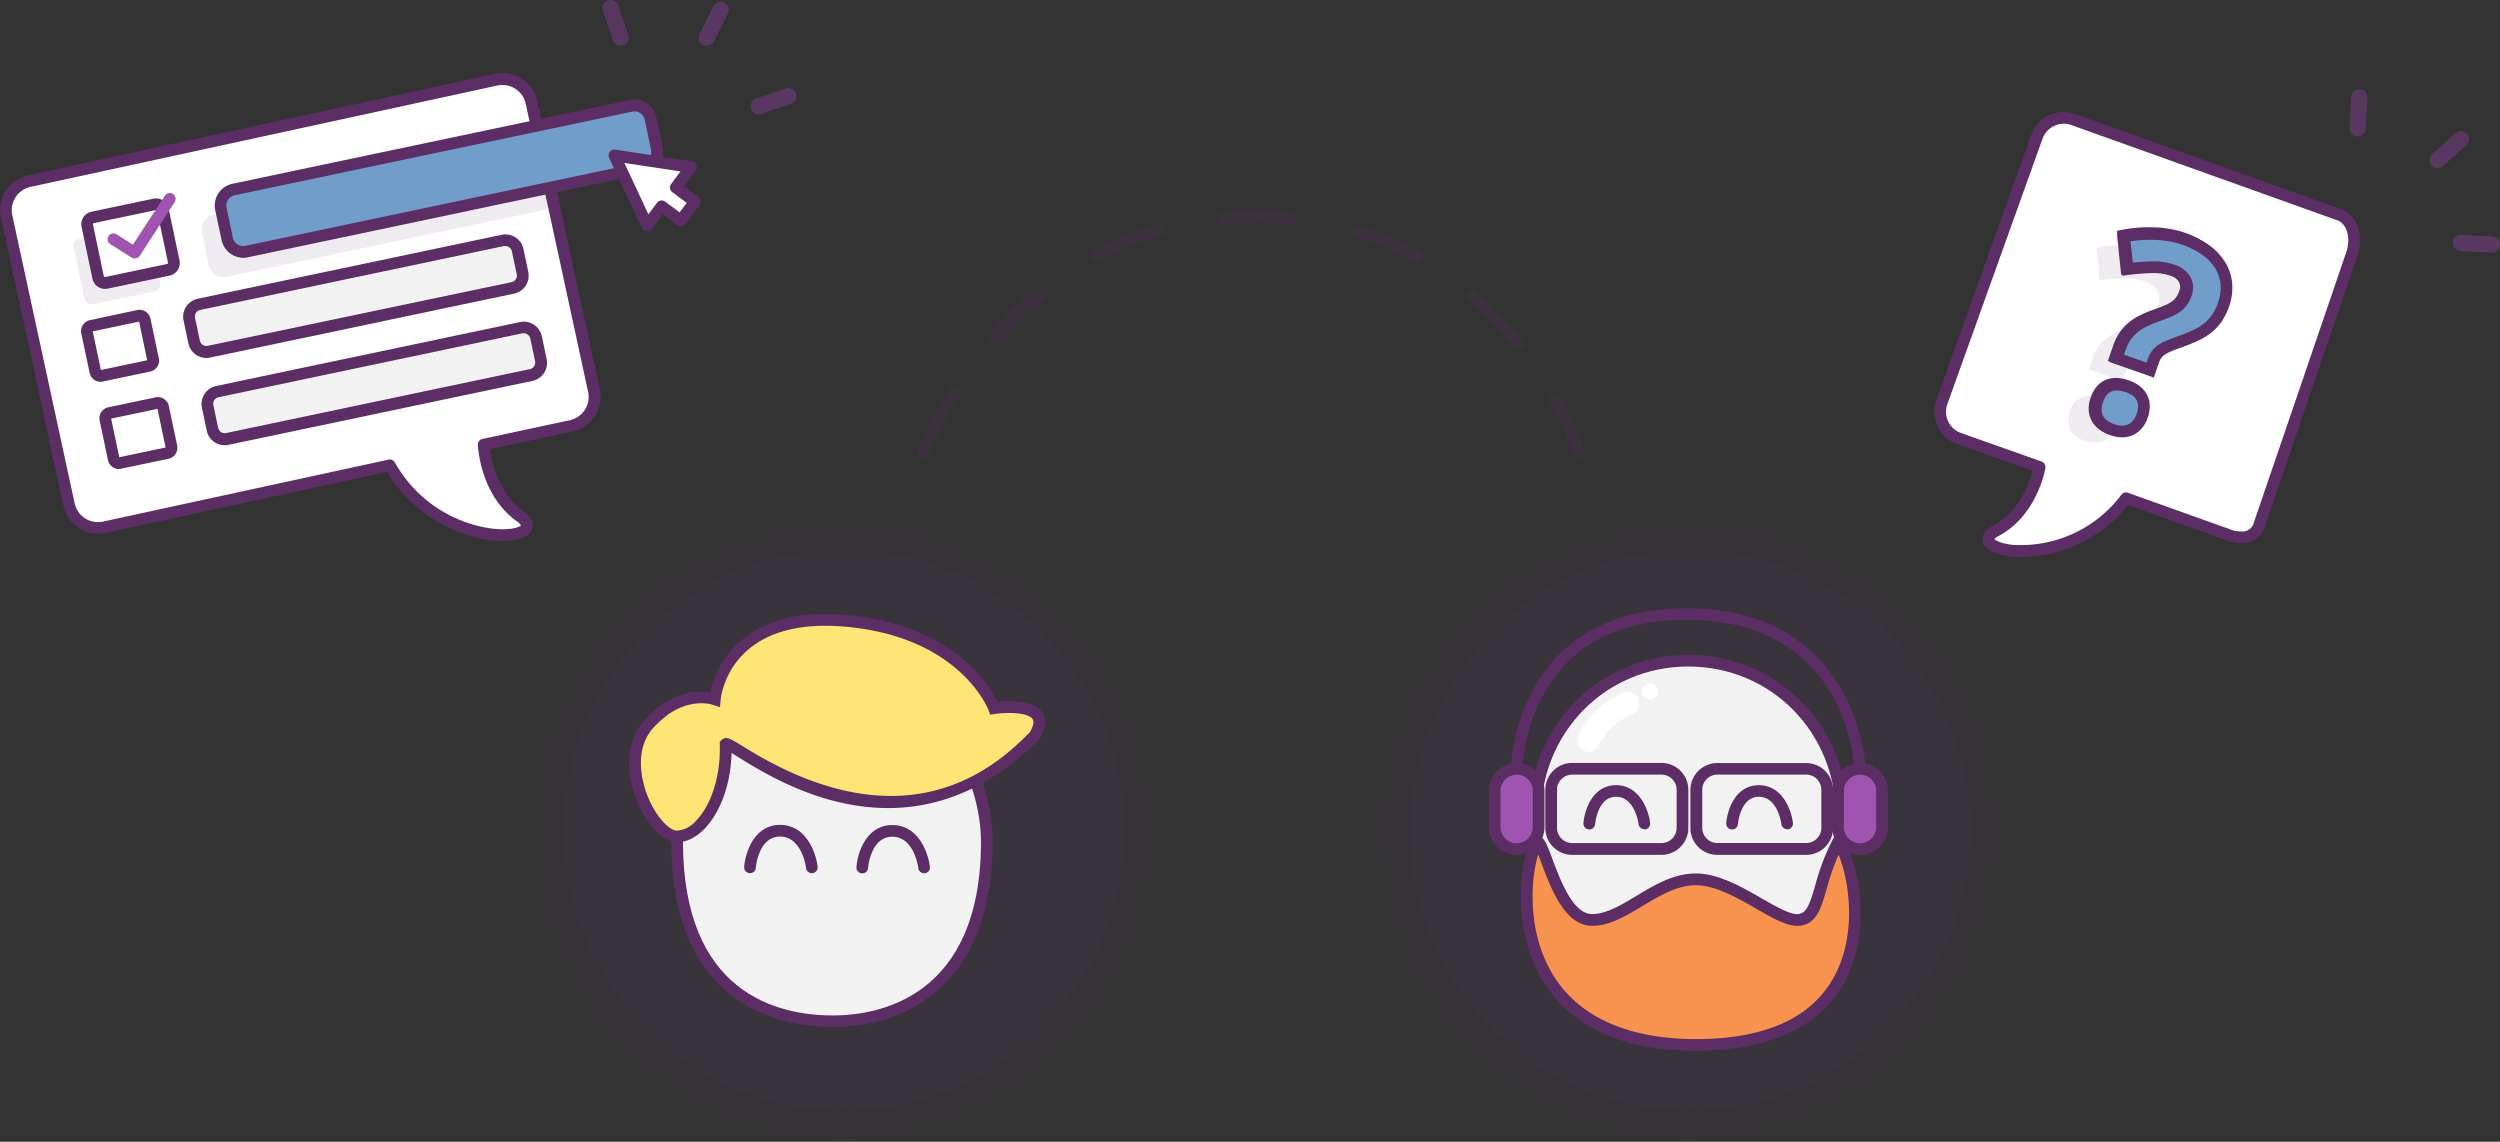 <svg xmlns="http://www.w3.org/2000/svg" viewBox="0 0 641.12 292.79"><rect x="0" y="0" width="641.12" height="292.79" fill="#333333" stroke="none"/><title>tutorial-header</title><g opacity="0.05"><circle cx="215.97" cy="213.04" r="79.75" fill="#5d2e66"/></g><g opacity="0.1"><circle cx="216.42" cy="212.93" r="71.87" fill="#5d2e66"/></g><g opacity="0.05"><circle cx="433.02" cy="213.04" r="79.75" fill="#5d2e66"/></g><g opacity="0.1"><circle cx="433.47" cy="212.93" r="71.87" fill="#5d2e66"/></g><path d="M448.45,491.16c0-21.26,17.78-47.46,39.71-47.46s39.71,26.21,39.71,47.46c0,38.68-24.52,46.06-39.5,46.06S448.45,530.79,448.45,491.16Z" transform="translate(-274.81 -275.35)" fill="#f2f2f2"/><path d="M488.38,538.73c-12.45,0-41.42-4.63-41.42-47.56,0-22.18,18.38-49,41.21-49,10.65,0,21,5.8,29.26,16.34,7.48,9.59,11.95,21.78,11.95,32.63,0,17.54-4.94,30.56-14.67,38.69C505.45,537.57,494.24,538.73,488.38,538.73Zm-0.21-93.53c-20.58,0-38.21,25.27-38.21,46,0,38.77,24.07,44.56,38.42,44.56,11.43,0,38-4.34,38-44.56C526.38,470.47,508.74,445.2,488.17,445.2Z" transform="translate(-274.81 -275.35)" fill="#5d2e66"/><path d="M483,499.28a1.5,1.5,0,0,1-1.49-1.32c0-.33-1.09-8.07-6.66-8.07s-6.21,7.92-6.21,8a1.48,1.48,0,0,1-1.61,1.38,1.5,1.5,0,0,1-1.38-1.61c0.29-3.72,2.58-10.77,9.21-10.77s9.18,7,9.63,10.7a1.5,1.5,0,0,1-1.3,1.67H483Z" transform="translate(-274.81 -275.35)" fill="#5d2e66"/><path d="M511.79,499.28A1.5,1.5,0,0,1,510.3,498c0-.33-1.09-8.07-6.66-8.07s-6.21,7.92-6.21,8a1.48,1.48,0,0,1-1.61,1.38,1.5,1.5,0,0,1-1.38-1.61c0.29-3.72,2.58-10.77,9.21-10.77s9.18,7,9.63,10.7a1.5,1.5,0,0,1-1.3,1.67h-0.19Z" transform="translate(-274.81 -275.35)" fill="#5d2e66"/><path d="M460.89,466.17c1.59-1.59,41.31,35.76,79.19-2.12,5.71-9.47-10.37-7.1-10.37-7.1s-7.67-20-38.7-22.45-32.9,20.17-32.9,20.17-7.87-2.66-15.59,5.06c-11.19,9.63-.45,30.12,5.93,30.12s12.93-10.61,12.44-23.67" transform="translate(-274.81 -275.35)" fill="#ffe576"/><path d="M448.45,491.34c-4.18,0-8.51-5.77-10.62-11.46-3.18-8.56-1.81-16.5,3.67-21.25,6.19-6.16,12.48-6.19,15.41-5.76,1.21-5.42,7.14-22,34.23-19.87,27.78,2.19,37.36,18,39.5,22.32,2.87-.3,9.27-0.55,11.46,2.74,1.17,1.76.93,4-.72,6.76l-0.22.29c-32.28,32.28-66,11.25-77.12,4.34l-1.62-1c-0.19,7.8-2.75,15.09-6.92,19.42C453.3,490.14,450.87,491.34,448.45,491.34Zm6.26-35.64c-2.69,0-6.9.85-11.13,5.08l-0.08.08c-6.7,5.77-3.88,15.22-2.86,18,2.11,5.69,5.74,9.51,7.81,9.51a7.07,7.07,0,0,0,4.87-2.55c4-4.13,6.36-11.81,6.07-19.57l0-.65,0.46-.46c1.11-1.11,2.29-.38,5.78,1.79,42.57,26.52,65.58,3.91,73.28-3.79,0.65-1.12,1.26-2.56.7-3.4-1.12-1.69-6.43-1.77-9.66-1.29l-1.19.17-0.43-1.12c-0.3-.78-7.79-19.16-37.42-21.49-29.08-2.29-31.21,17.94-31.29,18.8l-0.17,1.9-1.81-.61A10.07,10.07,0,0,0,454.71,455.7Z" transform="translate(-274.81 -275.35)" fill="#5d2e66"/><path d="M668.45,484.71c0-22.39,17.61-39.93,39.34-39.93s39.34,17.54,39.34,39.93c0,40.74-24.3,48.52-39.14,48.52S668.45,526.45,668.45,484.71Z" transform="translate(-274.81 -275.35)" fill="#f2f2f2"/><path d="M708,534.73c-12.34,0-41.05-4.87-41.05-50,0-23.23,17.94-41.43,40.84-41.43s40.84,18.2,40.84,41.43c0,18.44-4.88,32.12-14.51,40.66C725,533.52,713.82,534.73,708,534.73Zm-0.21-88.46c-21.22,0-37.84,16.88-37.84,38.43,0,40.92,23.84,47,38.05,47,11.32,0,37.64-4.58,37.64-47C745.64,463.16,729,446.28,707.79,446.28Z" transform="translate(-274.81 -275.35)" fill="#5d2e66"/><path d="M709.17,500.87c9.85-.37,21.11,10.74,26.81,10.41s4.64-9.49,10.19-19.86c4.5,4.56,16.21,51.91-36.48,51.91s-44.33-49.41-40.29-51.91c2.06,2.06,5.36,19.86,13.7,19.86S699.32,501.23,709.17,500.87Z" transform="translate(-274.81 -275.35)" fill="#f7934f"/><path d="M709.68,544.82c-29.29,0-39.64-14.76-43.17-27.15-3.61-12.66-.73-25.79,2.09-27.54l1-.63,0.84,0.84c0.78,0.78,1.39,2.36,2.48,5.31,2,5.28,5.23,14.11,10.16,14.11,3.64,0,7.39-2.26,11.37-4.65,4.53-2.73,9.22-5.55,14.65-5.75h0c6-.23,12.13,3.3,17.55,6.41,3.59,2.06,7,4,9,4h0.18c2.29-.14,3.08-2.5,4.5-7.39a57.92,57.92,0,0,1,4.45-11.68l1-1.79,1.43,1.45c2.83,2.87,8,19.47,2,34C745.3,533.67,735.27,544.82,709.68,544.82ZM669.29,494.5c-1.44,4.33-2.8,15.27,1.17,25.53,7,18,25.18,21.79,39.22,21.79,19.22,0,31.58-6.28,36.76-18.66,4.58-10.95,2.05-23.52-.15-28.62a64.54,64.54,0,0,0-3,8.68c-1.51,5.19-2.7,9.28-7.21,9.55-3,.17-6.62-1.94-10.89-4.39-5.08-2.91-10.83-6.2-15.95-6h0c-4.66.17-9,2.79-13.22,5.32s-8.44,5.08-12.91,5.08c-7,0-10.6-9.67-13-16.07C669.86,496,669.56,495.21,669.29,494.5Z" transform="translate(-274.81 -275.35)" fill="#5d2e66"/><path d="M696.5,488a1.5,1.5,0,0,1-1.49-1.32c0-.28-1-7-5.76-7s-5.36,6.9-5.37,7a1.5,1.5,0,0,1-3-.23c0.26-3.37,2.34-9.74,8.36-9.74s8.33,6.32,8.74,9.67a1.5,1.5,0,0,1-1.3,1.67H696.5Z" transform="translate(-274.81 -275.35)" fill="#5d2e66"/><path d="M733.12,488a1.5,1.5,0,0,1-1.49-1.32c0-.28-1-7-5.76-7s-5.36,6.9-5.37,7a1.5,1.5,0,0,1-3-.23c0.26-3.37,2.34-9.74,8.36-9.74s8.33,6.32,8.74,9.67a1.5,1.5,0,0,1-1.3,1.67h-0.19Z" transform="translate(-274.81 -275.35)" fill="#5d2e66"/><rect x="383.3" y="197.18" width="11.28" height="20.54" rx="5.64" ry="5.64" fill="#a054b2"/><path d="M663.75,494.58a7.15,7.15,0,0,1-7.14-7.14v-9.26a7.14,7.14,0,1,1,14.28,0v9.26A7.15,7.15,0,0,1,663.75,494.58Zm0-20.54a4.15,4.15,0,0,0-4.14,4.14v9.26a4.14,4.14,0,1,0,8.28,0v-9.26A4.15,4.15,0,0,0,663.75,474Z" transform="translate(-274.81 -275.35)" fill="#5d2e66"/><rect x="471.35" y="197.18" width="11.28" height="20.54" rx="5.64" ry="5.64" fill="#a054b2"/><path d="M751.8,494.58a7.15,7.15,0,0,1-7.14-7.14v-9.26a7.14,7.14,0,1,1,14.29,0v9.26A7.15,7.15,0,0,1,751.8,494.58Zm0-20.54a4.15,4.15,0,0,0-4.14,4.14v9.26a4.14,4.14,0,0,0,8.29,0v-9.26A4.15,4.15,0,0,0,751.8,474Z" transform="translate(-274.81 -275.35)" fill="#5d2e66"/><path d="M700.93,494.58H678a6.91,6.91,0,0,1-6.9-6.9v-9.75A6.91,6.91,0,0,1,678,471h22.88a6.91,6.91,0,0,1,6.9,6.9v9.75A6.91,6.91,0,0,1,700.93,494.58ZM678,474a3.9,3.9,0,0,0-3.9,3.9v9.75a3.9,3.9,0,0,0,3.9,3.9h22.88a3.9,3.9,0,0,0,3.9-3.9v-9.75a3.9,3.9,0,0,0-3.9-3.9H678Z" transform="translate(-274.81 -275.35)" fill="#5d2e66"/><path d="M738,494.58h-22.8a6.9,6.9,0,0,1-6.89-6.89v-9.76a6.9,6.9,0,0,1,6.89-6.89H738a6.9,6.9,0,0,1,6.89,6.89v9.76A6.9,6.9,0,0,1,738,494.58ZM715.24,474a3.89,3.89,0,0,0-3.89,3.89v9.76a3.89,3.89,0,0,0,3.89,3.89H738a3.89,3.89,0,0,0,3.89-3.89v-9.76A3.89,3.89,0,0,0,738,474h-22.8Z" transform="translate(-274.81 -275.35)" fill="#5d2e66"/><path d="M750.3,472.59c-0.05-1.56-1.81-38.27-43-38.27-17.33,0-29.66,6.42-36.66,19.09a45.14,45.14,0,0,0-5.38,19.15l-3,0c0-.41.87-41.21,45-41.21s46,40.76,46,41.17Z" transform="translate(-274.81 -275.35)" fill="#5d2e66"/><rect x="421.07" y="175.28" width="4.1" height="4.1" rx="2.05" ry="2.05" fill="#fff"/><path d="M684.81,466.6a17.27,17.27,0,0,1,8.22-8,3.1,3.1,0,0,0,2.1-3.69c-0.4-1.41-2.18-2.72-3.69-2.1a23.45,23.45,0,0,0-11.81,10.77c-1.75,3.43,3.42,6.47,5.18,3h0Z" transform="translate(-274.81 -275.35)" fill="#fff"/><path d="M292.52,404.76l-16-73.9a7.62,7.62,0,0,1,5.82-9l119.74-26a7.62,7.62,0,0,1,9,5.82l16,73.9a7.62,7.62,0,0,1-5.82,9l-22.42,4.8s0.42,12.06,9.43,18.48-20.54,9.63-33.5-13.19l-73.25,15.89A7.62,7.62,0,0,1,292.52,404.76Z" transform="translate(-274.81 -275.35)" fill="#fff"/><path d="M403.76,414.09c-8.71,0-22-5.06-29.69-17.71L301.88,412a9.12,9.12,0,0,1-10.82-7h0l-16-73.9a9.11,9.11,0,0,1,7-10.82l119.74-26a9.12,9.12,0,0,1,10.82,7l16,73.9a9.12,9.12,0,0,1-7,10.82l-21.12,4.52c0.39,3.11,2,11.33,8.68,16.07,2.29,1.63,2.47,3.16,2.23,4.15s-1.38,2.61-5,3.11A19.22,19.22,0,0,1,403.76,414.09Zm-29-20.91a1.5,1.5,0,0,1,1.3.76c7.64,13.45,20.94,17.1,27.6,17.14,3.14,0,4.48-.7,4.75-1a3.13,3.13,0,0,0-1-1c-9.5-6.78-10-19.13-10.06-19.65a1.5,1.5,0,0,1,1.19-1.52l22.42-4.8a6.12,6.12,0,0,0,4.67-7.26l-16-73.9a6.12,6.12,0,0,0-7.26-4.67l-119.74,26a6.11,6.11,0,0,0-4.67,7.26l16,73.9a6.12,6.12,0,0,0,7.26,4.67l73.25-15.89A1.51,1.51,0,0,1,374.81,393.18Z" transform="translate(-274.81 -275.35)" fill="#5d2e66"/><g opacity="0.1"><path d="M420.07,328l-87.13,18.34a3.91,3.91,0,0,1-4.62-3L326.58,335a3.91,3.91,0,0,1,3-4.62l87.13-18.34C418.82,311.63,422.17,327.54,420.07,328Z" transform="translate(-274.81 -275.35)" fill="#5d2e66"/></g><rect x="331.09" y="313.05" width="112.59" height="16.26" rx="4.2" ry="4.2" transform="translate(-332.65 -188.69) rotate(-11.88)" fill="#709dc9"/><path d="M337.22,341.46a5.73,5.73,0,0,1-5.58-4.53L330,329.24a5.71,5.71,0,0,1,4.41-6.76L436.38,301a5.72,5.72,0,0,1,6.76,4.41l1.62,7.68a5.71,5.71,0,0,1-4.41,6.76L338.39,341.33A5.72,5.72,0,0,1,337.22,341.46Zm100.33-37.55a2.71,2.71,0,0,0-.56.06L335,325.42a2.71,2.71,0,0,0-2.09,3.2l1.62,7.68a2.72,2.72,0,0,0,3.2,2.09l101.95-21.46a2.71,2.71,0,0,0,2.09-3.2l-1.62-7.68A2.72,2.72,0,0,0,437.55,303.91Z" transform="translate(-274.81 -275.35)" fill="#5d2e66"/><g opacity="0.1"><rect x="294.89" y="334.72" width="19.81" height="17.16" rx="1.8" ry="1.8" transform="translate(-338.98 -205.22) rotate(-11.88)" fill="#5d2e66"/></g><rect x="298.38" y="329.25" width="19.81" height="17.16" rx="1.8" ry="1.8" transform="translate(-337.78 -204.62) rotate(-11.88)" fill="#fff"/><path d="M301.74,349.44a3.31,3.31,0,0,1-3.22-2.62l-2.79-13.28a3.3,3.3,0,0,1,2.55-3.9l15.87-3.34a3.3,3.3,0,0,1,3.9,2.55l2.8,13.28a3.3,3.3,0,0,1-2.55,3.9l-15.87,3.34A3.31,3.31,0,0,1,301.74,349.44Zm13.07-20.21h-0.06l-15.87,3.34a0.3,0.3,0,0,0-.23.35l2.79,13.28a0.29,0.29,0,0,0,.13.19,0.29,0.29,0,0,0,.22,0l15.87-3.34a0.3,0.3,0,0,0,.23-0.35l-2.8-13.28a0.29,0.29,0,0,0-.13-0.19A0.3,0.3,0,0,0,314.81,329.22Z" transform="translate(-274.81 -275.35)" fill="#5d2e66"/><rect x="323.05" y="345.08" width="86.08" height="12.43" rx="3.21" ry="3.21" transform="translate(-339.31 -192.43) rotate(-11.88)" fill="#f2f2f2"/><path d="M327.73,367.15a4.73,4.73,0,0,1-4.61-3.74l-1.24-5.87a4.72,4.72,0,0,1,3.64-5.58l77.95-16.4a4.72,4.72,0,0,1,5.58,3.64l1.24,5.87a4.72,4.72,0,0,1-3.64,5.58l-77.95,16.4A4.73,4.73,0,0,1,327.73,367.15Zm76.72-28.71a1.72,1.72,0,0,0-.35,0l-77.95,16.4a1.72,1.72,0,0,0-1.33,2l1.24,5.87a1.72,1.72,0,0,0,2,1.33L406,347.71a1.72,1.72,0,0,0,1.33-2l-1.24-5.87A1.72,1.72,0,0,0,404.44,338.45Z" transform="translate(-274.81 -275.35)" fill="#5d2e66"/><rect x="298.03" y="357.47" width="15.14" height="13.12" rx="1.37" ry="1.37" transform="translate(-343.23 -204.61) rotate(-11.88)" fill="#fff"/><path d="M300.6,373.26A2.88,2.88,0,0,1,297.8,371l-2.14-10.15a2.88,2.88,0,0,1,2.22-3.4L310,354.86a2.88,2.88,0,0,1,3.4,2.22l2.14,10.16a2.88,2.88,0,0,1-2.22,3.4l-12.13,2.55A2.9,2.9,0,0,1,300.6,373.26Zm-2-12.93,2.08,9.91,11.88-2.5-2.08-9.91Z" transform="translate(-274.81 -275.35)" fill="#5d2e66"/><rect x="327.75" y="367.46" width="86.08" height="12.43" rx="3.21" ry="3.21" transform="translate(-343.82 -190.98) rotate(-11.88)" fill="#f2f2f2"/><path d="M332.44,389.53a4.72,4.72,0,0,1-4.61-3.74l-1.24-5.87a4.72,4.72,0,0,1,3.64-5.58l77.95-16.4a4.72,4.72,0,0,1,5.58,3.64l1.24,5.87a4.72,4.72,0,0,1-3.64,5.58l-77.95,16.4A4.71,4.71,0,0,1,332.44,389.53Zm76.71-28.71a1.71,1.71,0,0,0-.35,0l-77.95,16.4a1.72,1.72,0,0,0-1.33,2l1.24,5.87a1.72,1.72,0,0,0,2,1.32l77.95-16.4a1.72,1.72,0,0,0,1.33-2l-1.24-5.87A1.73,1.73,0,0,0,409.15,360.82Z" transform="translate(-274.81 -275.35)" fill="#5d2e66"/><rect x="302.74" y="379.84" width="15.14" height="13.12" rx="1.37" ry="1.37" transform="translate(-347.74 -203.16) rotate(-11.88)" fill="#fff"/><path d="M305.31,395.63a2.88,2.88,0,0,1-2.81-2.28l-2.14-10.15a2.88,2.88,0,0,1,2.22-3.4l12.13-2.55a2.87,2.87,0,0,1,3.4,2.22l2.14,10.15A2.88,2.88,0,0,1,318,393l-12.13,2.55A2.87,2.87,0,0,1,305.31,395.63Zm-2-12.93,2.09,9.91,11.88-2.5-2.08-9.91Z" transform="translate(-274.81 -275.35)" fill="#5d2e66"/><path d="M309.33,341.62a1.5,1.5,0,0,1-.8-0.23L303.14,338a1.5,1.5,0,1,1,1.61-2.53l4.14,2.64,8.23-12.62a1.5,1.5,0,0,1,2.51,1.64l-9,13.86A1.5,1.5,0,0,1,309.33,341.62Z" transform="translate(-274.81 -275.35)" fill="#a054b2"/><polygon points="157.57 39.87 165.99 57.84 169.69 52.9 174.58 56.55 178.19 51.71 173.3 48.06 177.2 42.84 157.57 39.87" fill="#fff"/><path d="M440.8,334.7h-0.15a1.5,1.5,0,0,1-1.21-.86l-8.42-18a1.5,1.5,0,0,1,1.58-2.12l19.62,3a1.5,1.5,0,0,1,1,2.38l-3,4,3.69,2.76a1.5,1.5,0,0,1,.3,2.1l-3.61,4.84a1.5,1.5,0,0,1-2.1.3l-3.69-2.76L442,334.1A1.5,1.5,0,0,1,440.8,334.7Zm-5.87-17.57,6.17,13.17,2.2-2.94a1.5,1.5,0,0,1,2.1-.3l3.69,2.76,1.82-2.43-3.69-2.76a1.5,1.5,0,0,1-.3-2.1l2.4-3.22Z" transform="translate(-274.81 -275.35)" fill="#5d2e66"/><path d="M854.24,409.82l23.66-69.24c1.35-3.77.56-8.8-3.21-10.15L806.46,306a7.29,7.29,0,0,0-9.3,4.4l-24.37,68.1a7.29,7.29,0,0,0,4.4,9.3l20.67,7.33s-1.89,11.38-11.23,16.36,18.29,11.68,33.41-8.36l25.9,9.27C849.69,413.75,852.89,413.59,854.24,409.82Z" transform="translate(-274.81 -275.35)" fill="#fff"/><path d="M793.4,418.19a22.22,22.22,0,0,1-5.73-.67c-3.43-.94-4.3-2.49-4.42-3.63s0.26-2.45,2.66-3.73c6.85-3.65,9.42-11.14,10.18-14.07l-19.41-6.88A8.78,8.78,0,0,1,771.37,378l24.37-68.1A8.79,8.79,0,0,1,807,304.6L875.2,329c4.62,1.65,5.73,7.55,4.12,12.06l-23.65,69.22v0a6,6,0,0,1-4.31,4.16,10.45,10.45,0,0,1-5.92-.67l-24.88-8.9a35.43,35.43,0,0,1-17.26,11.75A33.81,33.81,0,0,1,793.4,418.19Zm-7.13-4.61c0.33,0.4,1.78,1.19,4.73,1.5a32.27,32.27,0,0,0,27.83-12.85,1.5,1.5,0,0,1,1.7-.51l25.9,9.27a7.8,7.8,0,0,0,4.21.58,3,3,0,0,0,2.18-2.25l23.66-69.23c1.14-3.19.49-7.25-2.3-8.25L806,307.42a5.79,5.79,0,0,0-7.38,3.49L774.2,379a5.78,5.78,0,0,0,3.49,7.38l20.66,7.33a1.5,1.5,0,0,1,1,1.66c-0.08.49-2.13,12.17-12,17.44A3.2,3.2,0,0,0,786.27,413.59Z" transform="translate(-274.81 -275.35)" fill="#5d2e66"/><g opacity="0.1"><path d="M805.55,380.91a7.17,7.17,0,0,1,1.33-2.45,4.63,4.63,0,0,1,1.81-1.3,5.18,5.18,0,0,1,2.18-.32,9,9,0,0,1,2.38.48,8.32,8.32,0,0,1,2.08,1,5.2,5.2,0,0,1,1.49,1.57,4.78,4.78,0,0,1,.66,2.14,7,7,0,0,1-.43,2.76,6.63,6.63,0,0,1-1.32,2.36,5,5,0,0,1-4,1.69,8,8,0,0,1-2.28-.43,8.52,8.52,0,0,1-2.17-1.09,5.1,5.1,0,0,1-1.51-1.63,5,5,0,0,1-.63-2.16A6.82,6.82,0,0,1,805.55,380.91Zm4.91-10.83,0.83-2.42a13,13,0,0,1,1.38-2.91,10.78,10.78,0,0,1,1.93-2.23,13.09,13.09,0,0,1,2.63-1.77,28.08,28.08,0,0,1,3.51-1.49q1.74-.61,3-1.14a10.78,10.78,0,0,0,2.11-1.16,6.1,6.1,0,0,0,1.45-1.46,8.22,8.22,0,0,0,1-2,4.32,4.32,0,0,0-.21-3.51,5.68,5.68,0,0,0-3.43-2.53,15,15,0,0,0-5.19-.71,56.93,56.93,0,0,0-6.18.48l-0.87-8.38a33.83,33.83,0,0,1,3.59-.51,35.94,35.94,0,0,1,3.89-.13,29.44,29.44,0,0,1,3.93.34,21.7,21.7,0,0,1,3.71.9,22.24,22.24,0,0,1,5.75,2.86,13.59,13.59,0,0,1,3.75,3.9,10.93,10.93,0,0,1,1.59,4.71,12.68,12.68,0,0,1-.71,5.35,14.32,14.32,0,0,1-1.72,3.53,11.69,11.69,0,0,1-2.39,2.55,15.82,15.82,0,0,1-3.18,1.91q-1.8.83-4.09,1.65-1.74.61-2.89,1.12a9.67,9.67,0,0,0-1.88,1.06,4.7,4.7,0,0,0-1.18,1.26,8.54,8.54,0,0,0-.8,1.76l-0.67,2Z" transform="translate(-274.81 -275.35)" fill="#5d2e66"/></g><path d="M812.36,377.85a7.19,7.19,0,0,1,1.33-2.45,4.63,4.63,0,0,1,1.82-1.3,5.16,5.16,0,0,1,2.17-.32,9,9,0,0,1,2.38.48,8.35,8.35,0,0,1,2.08,1,5.19,5.19,0,0,1,1.49,1.57,4.79,4.79,0,0,1,.66,2.14,6.94,6.94,0,0,1-.43,2.76,6.61,6.61,0,0,1-1.32,2.37,5,5,0,0,1-4,1.69,7.93,7.93,0,0,1-2.28-.43,8.54,8.54,0,0,1-2.17-1.09,5.1,5.1,0,0,1-1.51-1.63,5,5,0,0,1-.63-2.16A6.85,6.85,0,0,1,812.36,377.85ZM817.27,367l0.83-2.42a13.07,13.07,0,0,1,1.38-2.91,10.75,10.75,0,0,1,1.93-2.23,13,13,0,0,1,2.63-1.77,28.08,28.08,0,0,1,3.51-1.49q1.74-.61,3-1.14a10.77,10.77,0,0,0,2.12-1.16,6.11,6.11,0,0,0,1.45-1.46,8.23,8.23,0,0,0,1-2,4.31,4.31,0,0,0-.21-3.51,5.68,5.68,0,0,0-3.43-2.53,15,15,0,0,0-5.19-.71,56.8,56.8,0,0,0-6.18.48l-0.87-8.38a33.6,33.6,0,0,1,3.59-.51,35.68,35.68,0,0,1,3.89-.13,29.36,29.36,0,0,1,3.93.34,21.65,21.65,0,0,1,3.71.9,22.22,22.22,0,0,1,5.75,2.86,13.58,13.58,0,0,1,3.75,3.9,10.93,10.93,0,0,1,1.59,4.71,12.68,12.68,0,0,1-.71,5.35A14.31,14.31,0,0,1,843,356.7a11.68,11.68,0,0,1-2.39,2.55,15.85,15.85,0,0,1-3.18,1.91q-1.8.83-4.1,1.65-1.74.61-2.89,1.12a9.68,9.68,0,0,0-1.88,1.06,4.66,4.66,0,0,0-1.18,1.26,8.46,8.46,0,0,0-.8,1.76l-0.67,2Z" transform="translate(-274.81 -275.35)" fill="#f2f2f2" stroke="#5d2e66" stroke-miterlimit="10" stroke-width="3"/><path d="M812.69,378.05A7.18,7.18,0,0,1,814,375.6a4.63,4.63,0,0,1,1.82-1.3A5.17,5.17,0,0,1,818,374a9,9,0,0,1,2.38.48,8.32,8.32,0,0,1,2.08,1,5.17,5.17,0,0,1,1.49,1.57,4.79,4.79,0,0,1,.66,2.14,7,7,0,0,1-.43,2.76,6.61,6.61,0,0,1-1.32,2.36,5,5,0,0,1-4,1.69,8,8,0,0,1-2.28-.43,8.54,8.54,0,0,1-2.17-1.09,5.1,5.1,0,0,1-1.51-1.63,5,5,0,0,1-.63-2.16A6.85,6.85,0,0,1,812.69,378.05Zm4.91-10.83,0.83-2.42a13.07,13.07,0,0,1,1.38-2.91,10.75,10.75,0,0,1,1.93-2.23,13,13,0,0,1,2.63-1.77,28,28,0,0,1,3.51-1.49q1.74-.61,3-1.14A10.76,10.76,0,0,0,833,354.1a6.14,6.14,0,0,0,1.45-1.46,8.22,8.22,0,0,0,1-2,4.32,4.32,0,0,0-.21-3.51,5.68,5.68,0,0,0-3.43-2.53,15,15,0,0,0-5.19-.71,56.93,56.93,0,0,0-6.18.48L819.54,336a33.85,33.85,0,0,1,3.59-.51,35.79,35.79,0,0,1,3.89-.13,29.41,29.41,0,0,1,3.93.34,21.69,21.69,0,0,1,3.71.9,22.23,22.23,0,0,1,5.75,2.86,13.58,13.58,0,0,1,3.75,3.9,10.93,10.93,0,0,1,1.59,4.71,12.67,12.67,0,0,1-.71,5.35,14.28,14.28,0,0,1-1.72,3.53,11.67,11.67,0,0,1-2.39,2.55,15.84,15.84,0,0,1-3.18,1.91q-1.8.83-4.1,1.65-1.74.61-2.89,1.12a9.72,9.72,0,0,0-1.88,1.06,4.68,4.68,0,0,0-1.18,1.26,8.49,8.49,0,0,0-.8,1.76l-0.67,2Z" transform="translate(-274.81 -275.35)" fill="#709dc9" stroke="#5d2e66" stroke-miterlimit="10" stroke-width="3"/><g opacity="0.2"><path d="M511.79,392.86a1.5,1.5,0,0,1-1.41-2,91.58,91.58,0,0,1,7.88-15.61,1.5,1.5,0,0,1,2.55,1.57,90.55,90.55,0,0,0-7.61,15A1.5,1.5,0,0,1,511.79,392.86Zm167.81,0a1.5,1.5,0,0,1-1.43-1.06,82.91,82.91,0,0,0-5.92-13.31,1.5,1.5,0,0,1,2.64-1.43A84.2,84.2,0,0,1,681,390.91,1.5,1.5,0,0,1,679.6,392.86Zm-15.43-27.91a1.5,1.5,0,0,1-1.18-.57,89.9,89.9,0,0,0-11.57-12.23,1.5,1.5,0,0,1,2-2.26,93,93,0,0,1,12,12.64A1.5,1.5,0,0,1,664.17,364.95Zm-134.53-1.26a1.5,1.5,0,0,1-1.14-2.48A98.76,98.76,0,0,1,541,349.07a1.5,1.5,0,1,1,1.89,2.33,95.74,95.74,0,0,0-12.06,11.77A1.5,1.5,0,0,1,529.64,363.69Zm108.78-21a1.49,1.49,0,0,1-.73-0.19A77.91,77.91,0,0,0,622.25,336a1.5,1.5,0,0,1,.86-2.87,80.92,80.92,0,0,1,16,6.76A1.5,1.5,0,0,1,638.42,342.67Zm-82.27-.4a1.5,1.5,0,0,1-.7-2.83,85,85,0,0,1,16.13-6.51,1.5,1.5,0,1,1,.83,2.88,82,82,0,0,0-15.56,6.28A1.49,1.49,0,0,1,556.15,342.27Zm49.75-9.45h-0.14c-2.81-.26-5.74-0.41-8.61-0.38s-5.53.12-8.21,0.35a1.5,1.5,0,0,1-.26-3c2.77-.24,5.62-0.36,8.47-0.36h0c3,0,6,.13,8.87.4A1.5,1.5,0,0,1,605.9,332.82Z" transform="translate(-274.81 -275.35)" fill="#5d2e66"/></g><g opacity="0.5"><path d="M907.44,309.67a2.07,2.07,0,0,0-2.93-.16l-6,5.36a2.07,2.07,0,0,0,2.77,3.08l6-5.36A2.07,2.07,0,0,0,907.44,309.67Z" transform="translate(-274.81 -275.35)" fill="#7e3d8e"/></g><g opacity="0.5"><path d="M881.92,300.38a2.07,2.07,0,0,0-4.14-.22l-0.43,8a2.07,2.07,0,1,0,4.14.22Z" transform="translate(-274.81 -275.35)" fill="#7e3d8e"/></g><g opacity="0.5"><path d="M914,336l-8-.43a2.07,2.07,0,1,0-.22,4.14l8,0.43A2.07,2.07,0,0,0,914,336Z" transform="translate(-274.81 -275.35)" fill="#7e3d8e"/></g><g opacity="0.5"><path d="M460.52,276a2.07,2.07,0,0,0-2.78.94l-3.56,7.18a2.07,2.07,0,0,0,3.72,1.84l3.56-7.18A2.07,2.07,0,0,0,460.52,276Z" transform="translate(-274.81 -275.35)" fill="#7e3d8e"/></g><g opacity="0.5"><path d="M433.36,276.76a2.07,2.07,0,0,0-3.93,1.32l2.56,7.6a2.07,2.07,0,1,0,3.93-1.33Z" transform="translate(-274.81 -275.35)" fill="#7e3d8e"/></g><g opacity="0.5"><path d="M476.32,298.06l-7.6,2.56a2.07,2.07,0,0,0,1.32,3.93l7.6-2.56A2.07,2.07,0,0,0,476.32,298.06Z" transform="translate(-274.81 -275.35)" fill="#7e3d8e"/></g></svg>